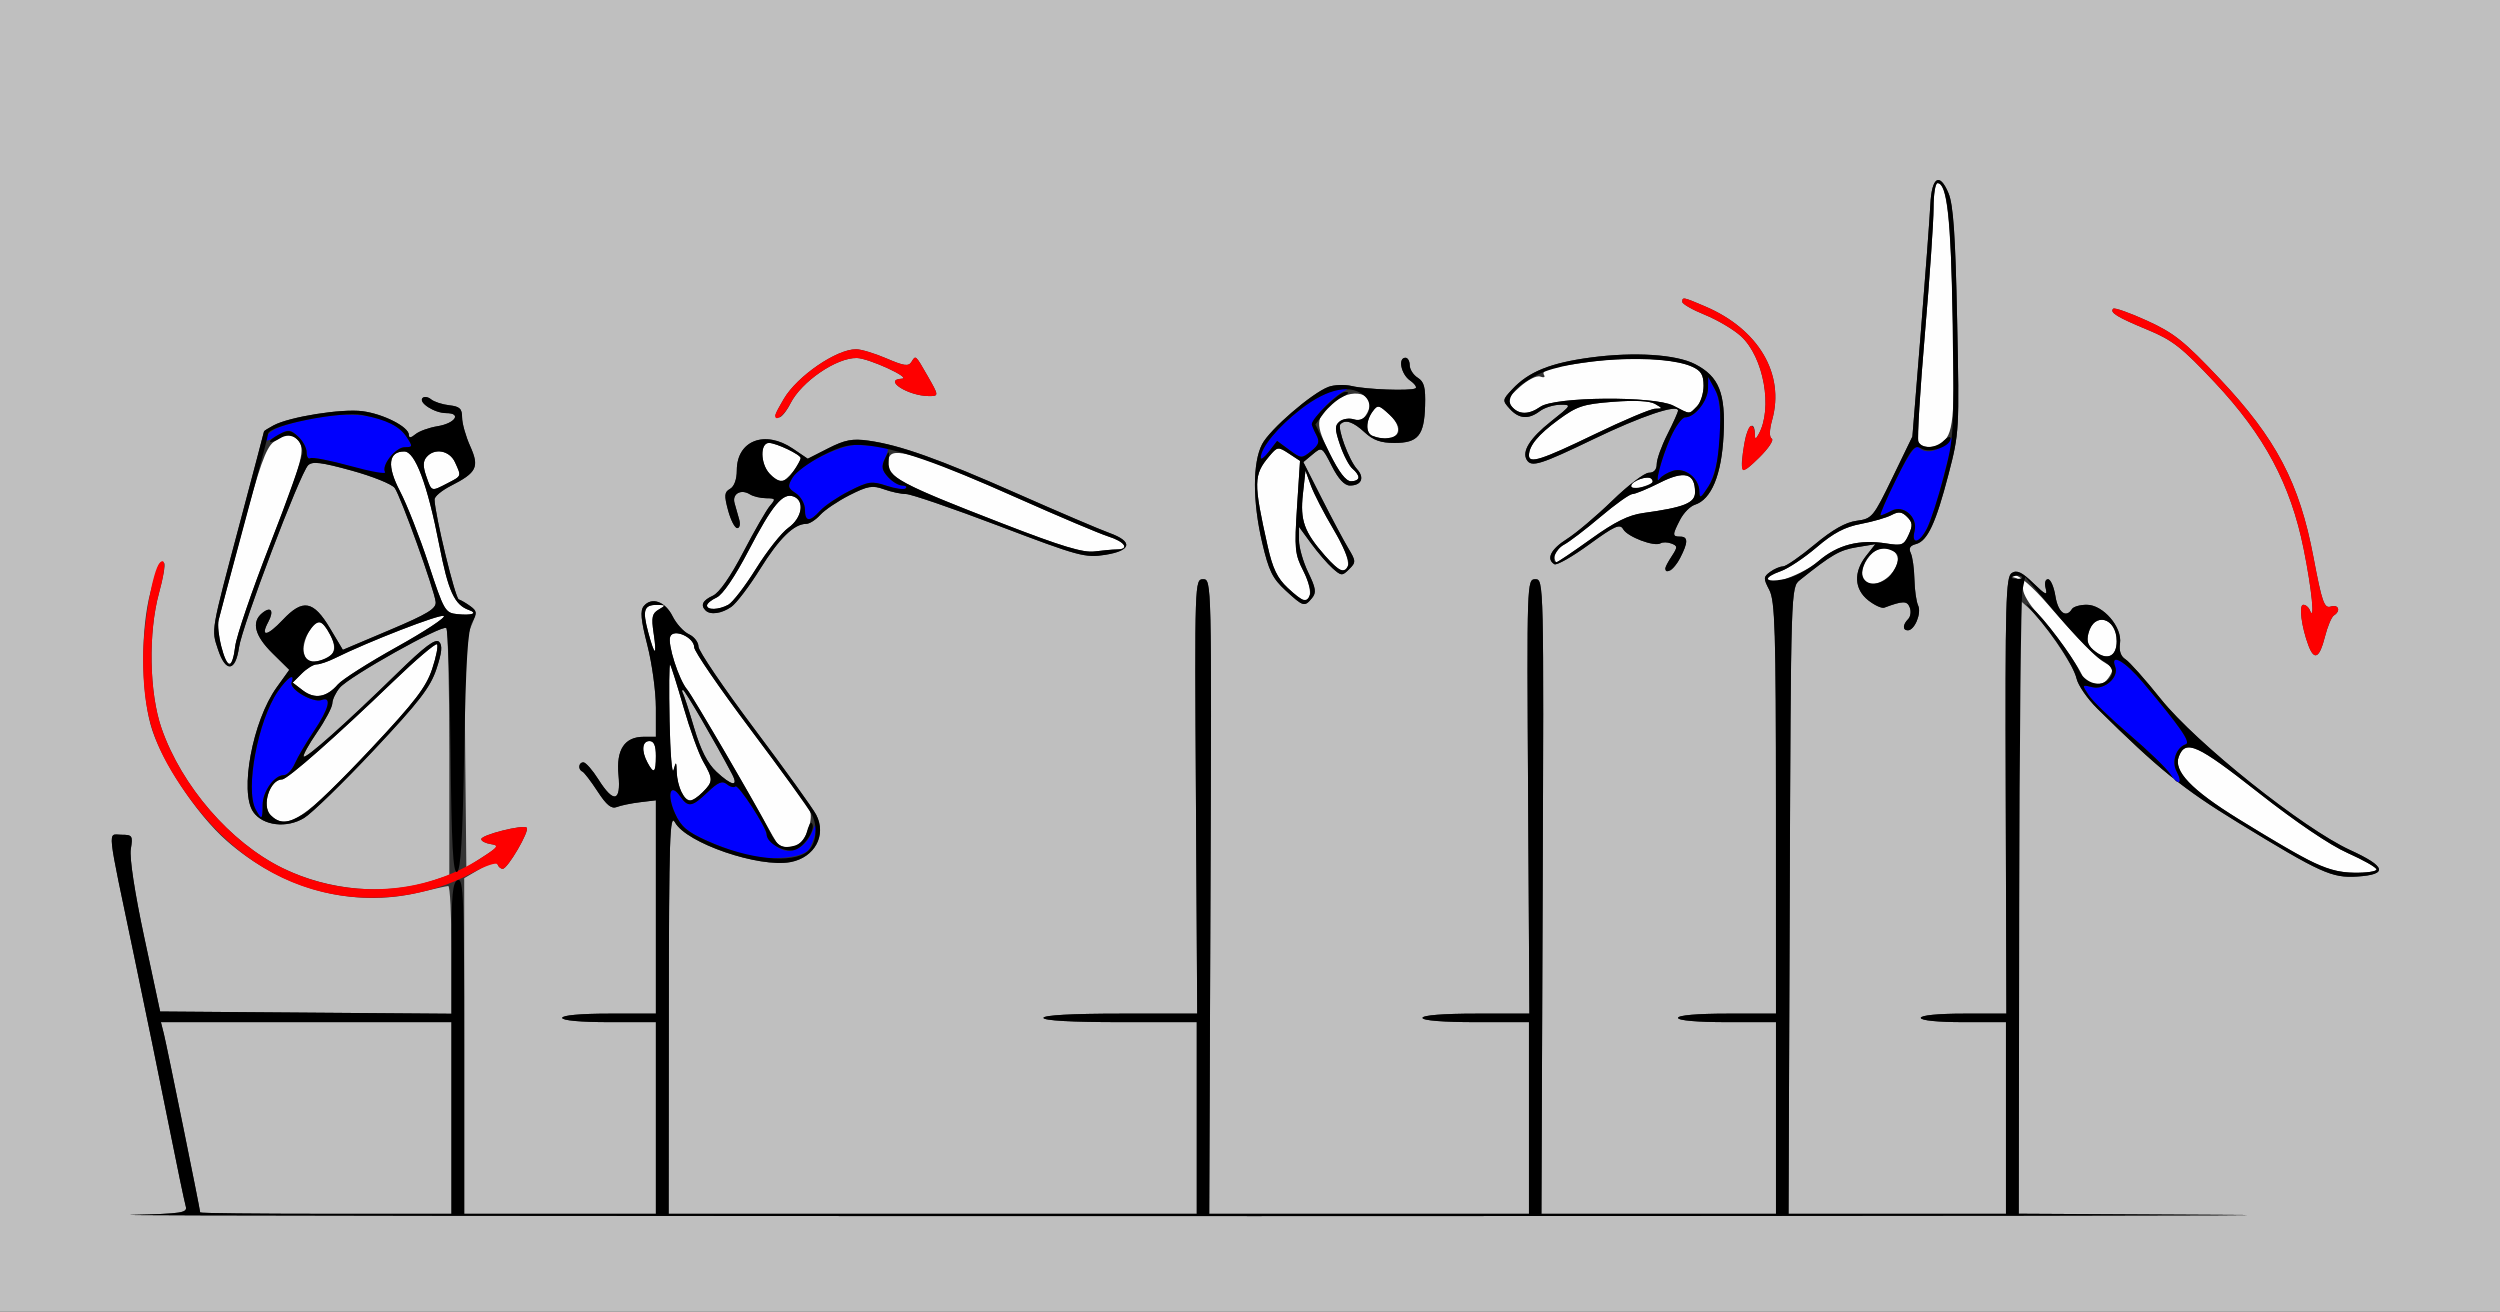 <?xml version="1.0" encoding="UTF-8" standalone="no"?>
<!-- Created with Inkscape (http://www.inkscape.org/) -->

<svg
   xmlns:dc="http://purl.org/dc/elements/1.1/"
   xmlns:cc="http://creativecommons.org/ns#"
   xmlns:rdf="http://www.w3.org/1999/02/22-rdf-syntax-ns#"
   xmlns:svg="http://www.w3.org/2000/svg"
   xmlns="http://www.w3.org/2000/svg"
   version="1.1"
   width="587"
   height="308"
   id="svg2">
  <rect width="100%" height="100%" fill="#333333" stroke="none"/>
  <defs
     id="defs6" />
  <g
     id="g2987">
    <path
       d="m 542,201.943 c -3.025,-1.59 -10.429,-5.94 -16.453,-9.667 -11.018,-6.816 -15.261,-11.253 -13.973,-14.61 1.585,-4.13 4.259,-2.924 18.672,8.415 8.836,6.952 16.818,12.355 21.003,14.215 3.712,1.651 6.75,3.385 6.75,3.853 0,0.468 -2.362,0.814 -5.25,0.768 -3.737,-0.059 -6.835,-0.916 -10.75,-2.974 z M 182.314,197.75 c -0.442,-0.688 -1.29,-2.15 -1.885,-3.25 -4.248,-7.86 -17.97,-31.297 -19.075,-32.583 -1.956,-2.274 -4.656,-10.688 -3.988,-12.429 0.773,-2.015 5.634,0.144 5.634,2.503 0,0.918 5.887,9.509 13.081,19.089 7.195,9.581 13.497,18.182 14.005,19.113 0.958,1.757 -0.594,6.622 -2.565,8.042 -1.593,1.147 -4.32,0.893 -5.206,-0.485 z M 63.537,191.395 C 61.348,189.205 63.36,183 66.259,183 c 1.237,0 12.839,-10.224 25.997,-22.909 5.368,-5.175 10.027,-9.141 10.354,-8.815 0.327,0.327 -0.186,2.942 -1.139,5.811 -1.411,4.248 -4.058,7.698 -14.252,18.576 -15.794,16.854 -19.859,19.554 -23.682,15.731 z m 96.498,-5.329 c -0.569,-1.064 -1.08,-3.201 -1.135,-4.75 -0.092,-2.594 -0.151,-2.635 -0.75,-0.523 -0.358,1.261 -0.778,-3.892 -0.934,-11.451 -0.156,-7.559 -0.1,-13.54 0.125,-13.292 0.225,0.248 1.637,4.726 3.138,9.951 1.501,5.225 3.582,10.988 4.625,12.807 2.372,4.137 2.364,4.725 -0.103,7.193 -2.505,2.505 -3.651,2.52 -4.965,0.066 z m -8,-7 C 150.549,176.29 150.76,174 152.5,174 c 1.048,0 1.5,1.056 1.5,3.5 0,3.97 -0.475,4.349 -1.965,1.566 z m -80.925,-16.956 -2.39,-1.829 2.14,-2.14 C 72.037,156.963 73.606,156 74.346,156 c 0.74,0 2.653,-0.649 4.25,-1.441 7.926,-3.934 24.753,-10.461 25.607,-9.933 0.534,0.33 -4.436,3.608 -11.043,7.285 -6.607,3.677 -12.834,7.637 -13.837,8.801 -2.623,3.042 -5.44,3.521 -8.214,1.398 z M 490.75,160.304 c -0.963,-0.248 -1.75,-0.818 -1.75,-1.266 0,-1.34 -7.001,-11.277 -10.625,-15.081 C 476.519,142.01 475,139.455 475,138.281 c 0,-1.192 -0.773,-2.336 -1.75,-2.592 -1.569,-0.41 -1.576,-0.469 -0.065,-0.573 0.927,-0.064 4.302,2.91 7.5,6.609 7.817,9.04 11.424,12.709 13.815,14.048 1.588,0.89 1.779,1.48 0.929,2.864 -1.213,1.974 -2.169,2.314 -4.679,1.667 z M 51.954,151.831 c -0.617,-2.293 -0.898,-5.106 -0.623,-6.25 0.275,-1.144 2.775,-10.619 5.557,-21.056 3.988,-14.965 5.538,-19.346 7.334,-20.728 2.703,-2.08 3.96,-2.215 5.577,-0.597 2.069,2.069 1.403,4.624 -6.44,24.723 -4.202,10.768 -7.86,21.49 -8.13,23.827 -0.622,5.388 -1.839,5.417 -3.276,0.081 z m 19.42,1.526 C 70.766,150.931 73.194,146 74.997,146 c 0.523,0 1.666,1.382 2.54,3.072 1.836,3.551 0.904,5.42 -3.083,6.182 -1.978,0.378 -2.606,-0.009 -3.08,-1.897 z m 420.715,-0.289 c -1.823,-1.375 -2.228,-2.379 -1.741,-4.319 1.309,-5.215 6.652,-3.753 6.652,1.821 0,3.495 -2.143,4.586 -4.911,2.499 z m -339.897,-4.638 c -1.393,-5.209 -0.986,-6.442 2.117,-6.399 2.044,0.028 2.067,0.103 0.343,1.104 -1.535,0.892 -1.736,1.818 -1.189,5.47 0.853,5.691 0.277,5.611 -1.271,-0.175 z m -44.741,-4.219 c -2.947,-0.297 -3.174,-0.689 -6.841,-11.83 -2.086,-6.338 -5.097,-14.003 -6.692,-17.035 C 90.801,109.418 91.166,106 94.919,106 c 2.557,0 5.447,7.716 8.21,21.925 2.128,10.945 3.568,14.096 6.996,15.313 2.163,0.768 0.675,1.309 -2.673,0.972 z M 166,142.161 c 0,-0.462 1.022,-1.305 2.27,-1.874 1.403,-0.639 4.256,-4.832 7.471,-10.979 5.654,-10.811 8.066,-13.703 10.615,-12.725 2.656,1.019 1.973,5.047 -1.246,7.339 -1.59,1.132 -4.998,5.439 -7.574,9.572 -2.576,4.133 -5.521,7.962 -6.544,8.51 -2.269,1.214 -4.992,1.3 -4.992,0.156 z m 136.337,-4.134 c -2.422,-2.27 -3.519,-4.553 -4.681,-9.745 -3.362,-15.014 -3.333,-16.775 0.354,-21.144 1.932,-2.289 2.077,-2.31 4.614,-0.647 l 2.62,1.717 -0.699,10.786 c -0.638,9.851 -0.513,11.151 1.448,14.994 1.996,3.912 2.124,7.021 0.289,7.01 -0.43,-0.003 -2.205,-1.339 -3.944,-2.969 z M 415,135.964 c 0,-0.422 1.412,-1.26 3.137,-1.862 1.726,-0.602 5.516,-3.126 8.423,-5.609 3.928,-3.356 6.596,-4.764 10.39,-5.483 2.807,-0.532 6.045,-1.471 7.194,-2.086 1.648,-0.882 2.42,-0.788 3.65,0.442 1.294,1.294 1.354,2.015 0.349,4.22 -1.101,2.417 -1.573,2.602 -5.177,2.025 -6.424,-1.027 -11.488,0.289 -16.012,4.161 C 423.177,135.004 415,137.872 415,135.964 z m 22.494,0.028 c -0.872,-1.411 0.235,-4.443 2.281,-6.248 2.6,-2.293 6.596,-0.538 5.693,2.501 -1.173,3.947 -6.348,6.379 -7.974,3.748 z M 311.122,130.487 C 306.215,124.898 305.238,122.177 305.92,116 l 0.607,-5.5 1.271,3.5 c 0.699,1.925 3.093,6.566 5.319,10.314 3.698,6.226 4.419,9.686 2.018,9.686 -0.51,0 -2.316,-1.581 -4.013,-3.514 z M 365,130.535 c 0,-0.806 1.012,-2.003 2.25,-2.661 1.238,-0.658 5.088,-3.599 8.557,-6.535 3.469,-2.937 6.837,-5.339 7.486,-5.339 0.648,0 3.534,-1.192 6.412,-2.648 5.812,-2.94 8.295,-2.272 8.295,2.232 0,2.523 -2.588,3.56 -12.169,4.874 -3.45,0.473 -6.653,2.064 -12.266,6.091 C 369.386,129.547 365.75,132 365.484,132 365.218,132 365,131.341 365,130.535 z m -129.5,-7.563 c -26.29,-10.178 -29.153,-11.894 -26.564,-15.925 1.323,-2.059 8.3,0.247 30.064,9.938 9.625,4.286 19.188,8.327 21.25,8.981 3.885,1.232 5.063,3.026 2,3.045 -0.963,0.006 -3.325,0.218 -5.25,0.47 -2.665,0.35 -7.792,-1.202 -21.5,-6.509 z M 100.098,111.852 c -0.803,-2.304 -0.797,-3.51 0.025,-4.5 1.869,-2.252 5.435,-1.618 6.717,1.195 1.529,3.357 1.595,3.177 -1.79,4.927 -3.832,1.982 -3.677,2.032 -4.951,-1.622 z M 383,114.135 c 0,-1.175 3.88,-2.588 4.742,-1.726 0.769,0.769 0.252,1.191 -2.492,2.034 -1.294,0.398 -2.25,0.267 -2.25,-0.308 z M 180.655,111.171 C 178.514,108.806 178.444,104 180.55,104 182.252,104 188,106.747 188,107.561 188,108.889 184.629,113 183.54,113 c -0.676,0 -1.975,-0.823 -2.885,-1.829 z m 131.548,-4.715 c -3.386,-6.866 -3.332,-8.226 0.455,-11.64 4.638,-4.181 10.881,-2.561 8.351,2.167 -0.801,1.497 -1.709,1.928 -3.117,1.481 -1.093,-0.347 -2.605,-0.118 -3.359,0.508 -1.16,0.963 -1.142,1.815 0.121,5.521 0.821,2.41 2.135,4.915 2.92,5.566 1.952,1.62 1.792,2.939 -0.358,2.939 -1.203,0 -2.838,-2.134 -5.012,-6.543 z M 359,106.934 c 0,-2.266 2.157,-4.879 6.901,-8.361 4.392,-3.224 5.808,-3.69 12.862,-4.234 5.074,-0.391 8.613,-0.213 9.832,0.495 1.844,1.07 1.845,1.107 0.031,1.136 C 387.596,95.986 381.166,98.7 374.338,102 361.933,107.996 359,108.939 359,106.934 z m 91.426,-3.266 c -0.281,-0.733 0.408,-12.054 1.531,-25.159 C 453.081,65.405 454,52.054 454,48.841 454,45.629 454.415,43 454.922,43 c 2.184,0 3.111,8.058 3.6,31.292 0.519,24.687 0.211,27.85 -2.922,29.942 -1.775,1.186 -4.621,0.874 -5.174,-0.567 z M 322.25,102.338 c -1.617,-0.652 -1.6,-3.477 0.034,-5.711 1.203,-1.645 1.455,-1.597 3.99,0.752 4.123,3.821 1.418,7.155 -4.024,4.959 z m 32.657,-6.95 c -1.157,-1.394 -0.889,-2.014 1.972,-4.571 1.847,-1.65 3.955,-2.711 4.768,-2.399 0.801,0.308 1.211,0.161 0.911,-0.325 -0.787,-1.273 1.292,-1.866 11.143,-3.177 9.432,-1.255 19.366,-0.755 23.636,1.191 2.093,0.954 2.663,1.913 2.663,4.481 0,1.797 -0.707,3.975 -1.571,4.839 -1.913,1.913 -1.426,1.929 -5.525,-0.179 -4.5,-2.313 -27.824,-2.119 -31.221,0.26 -2.759,1.932 -5.106,1.89 -6.776,-0.122 z"
       id="path2997"
       style="fill:#fefefe" />
    <path
       d="M 0,154 0,0 293.5,0 587,0 l 0,154 0,154 -293.5,0 L 0,308 0,154 z m 523.25,131.25 -49.25,-0.269 0,-72.146 0,-72.146 2.144,1.905 c 3.692,3.281 10.725,13.531 11.403,16.62 0.357,1.625 2.543,4.829 4.859,7.12 14.374,14.223 20.15,18.901 33.127,26.829 19.357,11.828 22.008,13.029 27.913,12.65 7.328,-0.47 6.845,-2.337 -1.606,-6.207 -11.067,-5.068 -36.179,-25.108 -44.511,-35.521 -3.62,-4.525 -7.339,-8.7 -8.264,-9.277 -1.103,-0.689 -1.546,-1.979 -1.286,-3.749 C 498.336,147.258 493.804,142 489.97,142 c -1.569,0 -3.13,0.45 -3.47,1 -1.395,2.258 -3.275,0.806 -3.884,-3 -0.352,-2.2 -1.137,-4 -1.744,-4 -0.637,0 -0.868,0.907 -0.545,2.141 0.468,1.791 -0.009,1.59 -2.914,-1.226 -2.666,-2.584 -3.839,-3.136 -5.047,-2.374 -1.401,0.884 -1.557,6.601 -1.421,52.226 L 471.098,238 461.049,238 C 455.016,238 451,238.4 451,239 c 0,0.6 4,1 10,1 l 10,0 0,22.5 0,22.5 -25.525,0 -25.525,0 0.275,-73.557 c 0.275,-73.539 0.276,-73.558 2.391,-75.25 7.448,-5.958 9.337,-7.052 13.298,-7.701 l 4.413,-0.723 -2.163,2.75 c -3.003,3.817 -2.803,7.832 0.519,10.445 1.475,1.16 3.163,1.93 3.75,1.71 4.386,-1.642 5.364,-1.648 5.982,-0.037 0.358,0.933 0.186,2.162 -0.382,2.73 -1.299,1.299 -1.333,2.633 -0.068,2.633 1.584,0 3.249,-4.028 2.409,-5.828 -0.429,-0.92 -0.821,-3.697 -0.872,-6.172 -0.051,-2.475 -0.435,-5.228 -0.854,-6.119 -0.542,-1.151 -0.193,-1.767 1.209,-2.134 2.715,-0.71 4.665,-4.887 7.66,-16.41 2.513,-9.667 2.548,-10.292 2.018,-36.123 -0.41,-19.998 -0.894,-27.136 -2.023,-29.838 -2.099,-5.023 -3.959,-3.847 -4.272,2.702 C 453.099,51.06 452.092,64.525 451.005,78 l -1.977,24.5 -4.669,9.639 c -4.52,9.331 -4.79,9.655 -8.43,10.144 -2.6,0.349 -5.653,2.08 -9.896,5.611 -3.375,2.809 -6.702,5.106 -7.393,5.106 -0.691,0 -2.043,0.575 -3.004,1.278 -1.607,1.175 -1.623,1.515 -0.197,4.25 1.337,2.564 1.551,9.596 1.556,51.222 L 417,238 l -11.5,0 c -7,0 -11.5,0.391 -11.5,1 0,0.609 4.5,1 11.5,1 l 11.5,0 0,22.5 0,22.5 -27.536,0 -27.536,0 0.286,-74.5 c 0.284,-73.929 0.271,-74.5 -1.714,-74.5 -1.978,-1.8e-4 -1.997,0.566 -1.699,51 L 359.102,238 346.551,238 C 338.85,238 334,238.386 334,239 c 0,0.613 4.833,1 12.5,1 l 12.5,0 0,22.5 0,22.5 -37.536,0 -37.536,0 0.286,-74.5 c 0.284,-73.929 0.271,-74.5 -1.714,-74.5 -1.978,-1.8e-4 -1.997,0.566 -1.699,51 L 281.102,238 263.051,238 C 251.684,238 245,238.37 245,239 c 0,0.63 6.667,1 18,1 l 18,0 0,22.5 0,22.5 -62,0 -62,0 0.04,-47.25 c 0.035,-41.205 0.22,-46.919 1.448,-44.66 2.638,4.853 19.704,10.715 27.135,9.321 5.667,-1.063 8.517,-6.331 6.012,-11.111 -0.807,-1.54 -7.355,-10.639 -14.552,-20.22 C 169.888,161.499 164,152.827 164,151.809 c 0,-1.018 -1.012,-2.321 -2.25,-2.894 -1.238,-0.573 -2.963,-2.476 -3.835,-4.229 -1.727,-3.471 -4.914,-4.597 -6.75,-2.385 -0.891,1.074 -0.697,3.207 0.838,9.208 1.099,4.296 1.998,10.888 1.998,14.65 l 0,6.84 -2.845,0 c -4.508,0 -6.504,3.019 -5.932,8.972 0.608,6.33 -1.136,6.71 -4.723,1.028 -1.389,-2.2 -2.969,-4 -3.513,-4 -1.153,0 -1.337,1.678 -0.237,2.167 0.412,0.183 2.018,2.282 3.568,4.664 2.087,3.208 3.254,4.157 4.5,3.659 0.925,-0.37 3.37,-0.877 5.432,-1.126 l 3.75,-0.454 0,25.045 0,25.045 -11,0 c -6.667,0 -11,0.394 -11,1 0,0.606 4.333,1 11,1 l 11,0 0,22.5 0,22.5 -22.5,0 -22.5,0 0,-39.401 0,-39.401 3.718,-2.194 c 2.321,-1.37 3.855,-1.782 4.083,-1.099 0.201,0.602 0.759,1.095 1.24,1.095 1.157,0 6.365,-8.927 5.634,-9.658 C 122.872,193.539 113,196.025 113,197.03 c 0,0.457 1.012,0.983 2.25,1.168 2.023,0.304 1.846,0.6 -1.75,2.929 l -4,2.591 -0.266,-26.352 c -0.223,-22.054 -0.012,-26.962 1.295,-30.09 1.438,-3.44 1.428,-3.835 -0.125,-4.971 -0.928,-0.678 -2.134,-1.383 -2.681,-1.565 -0.85,-0.283 -5.611,-19.909 -5.694,-23.471 -0.016,-0.676 1.689,-2.106 3.788,-3.177 6.165,-3.145 6.789,-4.42 4.575,-9.347 -1.04,-2.314 -1.892,-5.341 -1.892,-6.727 0,-2.057 -0.55,-2.581 -3,-2.858 -1.65,-0.186 -3.573,-0.813 -4.274,-1.393 C 100.525,93.189 99.626,93.041 99.227,93.439 98.151,94.515 102.022,97 104.774,97 c 3.701,0 2.097,2.406 -2.054,3.08 -1.989,0.323 -4.314,1.167 -5.168,1.876 C 96.481,102.845 96,102.892 96,102.108 c 0,-1.871 -5.966,-4.917 -10.892,-5.562 -4.87,-0.637 -17.108,1.314 -20.873,3.329 -1.229,0.658 -2.239,1.293 -2.243,1.411 -0.004,0.118 -2.521,9.665 -5.593,21.215 -6.969,26.205 -6.795,25.203 -5.211,30 1.813,5.487 4.108,5.255 4.932,-0.5 0.718,-5.013 14.289,-40.792 16.213,-42.744 0.977,-0.991 3.05,-0.742 10.19,1.222 4.93,1.356 9.498,3.196 10.15,4.089 1.405,1.921 9.33,23.961 9.624,26.765 0.166,1.579 -1.849,2.809 -10.795,6.594 l -10.998,4.653 -3.007,-5.04 c -3.906,-6.546 -6.39,-6.992 -11.101,-1.997 C 62.723,149.436 61.04,149.663 63,146 c 1.414,-2.642 0.606,-3.748 -1.476,-2.02 -2.538,2.106 -1.701,5.313 2.455,9.409 l 3.946,3.889 -2.968,4.132 c -5.636,7.847 -8.768,24.561 -5.482,29.252 2.265,3.234 7.902,3.886 11.953,1.382 1.836,-1.135 9.18,-8.285 16.32,-15.889 10.671,-11.365 13.292,-14.761 14.726,-19.08 1.293,-3.892 1.454,-5.546 0.62,-6.379 -0.833,-0.833 -3.39,1.087 -9.86,7.405 -12.172,11.886 -21.378,20.09 -21.927,19.541 -0.255,-0.255 1.146,-2.804 3.114,-5.665 1.968,-2.861 3.593,-5.938 3.611,-6.839 0.018,-0.901 0.806,-2.551 1.75,-3.668 2.263,-2.676 24.111,-14.909 25.015,-14.006 0.386,0.385 0.702,13.599 0.702,29.363 l 0,28.662 -4,1.314 C 90.773,210.327 77.311,209.188 66.352,203.831 54.135,197.859 42.649,184.593 37.927,171 c -2.892,-8.324 -3.144,-22.5 -0.566,-31.861 0.963,-3.498 1.501,-6.611 1.195,-6.917 -0.93,-0.93 -1.426,0.12 -3.226,6.831 -2.256,8.408 -2.26,22.442 -0.009,30.946 2.114,7.989 10.697,21.111 17.968,27.471 C 66.322,208.872 82.893,213.289 98.5,209.52 c 3.3,-0.797 6.338,-1.465 6.75,-1.484 0.412,-0.02 0.75,6.72 0.75,14.978 l 0,15.013 L 71.8,237.763 37.601,237.5 33.884,220.12 c -2.265,-10.593 -3.503,-18.696 -3.169,-20.75 C 31.225,196.225 31.077,196 28.5,196 c -3.269,0 -3.567,-2.83 2.996,28.5 2.535,12.1 6.182,29.875 8.106,39.5 1.923,9.625 3.726,18.274 4.006,19.221 0.46,1.556 -0.763,1.75 -12.8,2.032 -7.319,0.171 111.567,0.301 264.192,0.289 152.625,-0.012 255.338,-0.143 228.25,-0.291 z M 47,284.679 C 47,284.04 39.15,245.427 38.476,242.75 L 37.783,240 71.892,240 106,240 l 0,22.5 0,22.5 -29.5,0 C 60.275,285 47,284.856 47,284.679 z M 168.205,181.192 c -2.092,-1.955 -3.677,-5.071 -5.213,-10.25 -1.214,-4.093 -2.41,-7.779 -2.658,-8.192 -0.248,-0.412 -0.229,-0.75 0.044,-0.75 0.419,0 7.55,12.239 11.508,19.75 1.623,3.08 -0.058,2.825 -3.68,-0.558 z m 377.676,-31.632 c 0.615,-2.442 1.568,-4.719 2.119,-5.059 1.691,-1.045 1.107,-2.669 -0.749,-2.081 -1.524,0.482 -2.048,-1.021 -4.05,-11.616 -3.289,-17.403 -8.771,-27.84 -21.967,-41.829 -8.373,-8.876 -10.76,-10.784 -17.113,-13.679 -4.061,-1.85 -7.631,-3.116 -7.934,-2.813 -0.89,0.89 0.896,1.985 8.098,4.965 5.838,2.415 8.033,4.138 15.75,12.36 11.677,12.442 17.787,23.887 20.863,39.082 1.902,9.394 2.718,17.525 1.441,14.361 -0.277,-0.688 -0.967,-1.25 -1.532,-1.25 -1.086,0 -0.406,5.291 1.235,9.607 1.358,3.571 2.591,2.914 3.84,-2.047 z m -374.167,-7.072 c 1.188,-0.832 4.237,-4.846 6.776,-8.92 C 182.956,126.402 186.44,123 189.31,123 c 0.759,0 2.237,-0.949 3.285,-2.108 1.048,-1.159 4.138,-3.24 6.867,-4.624 4.28,-2.17 5.389,-2.362 8.071,-1.392 1.71,0.618 4.054,1.124 5.209,1.124 1.155,0 11.023,3.389 21.929,7.532 18.617,7.072 20.135,7.484 24.829,6.741 6.192,-0.98 6.607,-3.111 1,-5.128 -2.2,-0.791 -11.875,-4.921 -21.5,-9.178 -18.656,-8.25 -27.695,-11.47 -35.107,-12.507 -3.744,-0.524 -5.508,-0.186 -9.42,1.802 l -4.814,2.446 -3.469,-2.354 C 179.602,100.883 173,103.434 173,110.45 c 0,2.107 -0.616,3.795 -1.583,4.336 -1.343,0.752 -1.413,1.515 -0.461,5.05 0.617,2.29 1.584,4.164 2.15,4.164 0.566,0 0.774,-0.9 0.461,-2 -0.312,-1.1 -0.806,-2.847 -1.097,-3.882 -0.612,-2.172 1.518,-3.372 3.62,-2.041 0.775,0.491 2.492,0.899 3.814,0.907 2.198,0.014 2.275,0.166 0.897,1.765 -0.829,0.963 -3.654,5.865 -6.277,10.895 -3.027,5.805 -5.637,9.541 -7.147,10.229 -2.389,1.089 -2.95,2.222 -1.711,3.46 1.119,1.119 3.773,0.748 6.047,-0.846 z m 136.334,-2.046 c 1.075,-1.295 0.926,-2.314 -0.878,-6.027 C 305.977,131.957 305,128.541 305,126.823 l 0,-3.123 2.854,3.9 c 1.569,2.145 3.833,4.77 5.031,5.833 2.058,1.827 2.272,1.839 3.895,0.216 1.623,-1.623 1.612,-1.894 -0.213,-4.933 -1.062,-1.769 -3.868,-7.041 -6.237,-11.716 l -4.306,-8.5 2.185,-1.82 c 2.169,-1.807 2.201,-1.787 4.507,2.75 1.543,3.035 2.968,4.57 4.244,4.57 2.723,0 3.509,-1.824 1.664,-3.863 -1.901,-2.101 -4.706,-9.722 -3.881,-10.547 1.168,-1.168 3.012,-0.547 5.663,1.91 2.013,1.866 3.795,2.5 7.024,2.5 5.536,0 6.972,-1.736 7.181,-8.683 0.131,-4.361 -0.21,-5.674 -1.723,-6.619 C 331.849,88.049 331,86.727 331,85.759 331,84.792 330.55,84 330,84 c -1.815,0 -1.04,3.859 1.073,5.339 1.14,0.799 1.703,1.635 1.25,1.858 -1.288,0.635 -11.488,0.258 -14.9,-0.551 -1.692,-0.401 -4.176,-0.311 -5.521,0.201 -3.943,1.499 -13.77,9.997 -15.567,13.462 -2.242,4.322 -2.235,13.451 0.018,23.084 1.551,6.629 2.431,8.429 5.496,11.245 4.181,3.84 4.445,3.917 6.199,1.804 z m 86.426,-9.392 C 396.396,127.333 396.403,126 394.5,126 c -1.865,0 -1.866,-0.391 -0.011,-3.979 0.819,-1.584 2.372,-3.16 3.45,-3.502 3.898,-1.237 6.287,-7.017 6.759,-16.348 0.499,-9.871 -1.059,-13.756 -6.682,-16.663 -4.446,-2.299 -14.252,-2.931 -24.445,-1.574 -9.515,1.266 -14.634,3.331 -18.486,7.458 -2.345,2.513 -2.362,2.645 -0.595,4.597 2.156,2.383 4.407,2.555 7.068,0.542 1.068,-0.808 3.219,-1.483 4.781,-1.5 2.745,-0.031 2.673,0.1 -2.17,3.928 -4.927,3.894 -6.905,7.042 -5.675,9.031 1.099,1.779 3.185,1.127 15.718,-4.913 C 385.426,97.674 394,94.79 394,96.422 c 0,0.354 -1.125,2.865 -2.5,5.578 -1.375,2.713 -2.5,5.848 -2.5,6.967 0,1.31 -0.657,2.033 -1.846,2.033 -1.015,0 -4.877,2.942 -8.58,6.538 -3.704,3.596 -8.498,7.652 -10.654,9.013 -3.795,2.396 -4.943,4.699 -2.955,5.927 0.53,0.328 4.183,-1.745 8.118,-4.607 6.066,-4.412 7.288,-4.961 8.043,-3.612 1.004,1.795 7.343,4.187 8.765,3.309 0.511,-0.316 1.661,-0.294 2.555,0.05 1.473,0.565 1.482,0.845 0.09,2.968 -1.789,2.73 -1.901,3.414 -0.562,3.414 0.536,0 1.661,-1.328 2.5,-2.95 z m 21.542,-28.04 c -0.619,-0.383 -0.581,-2.003 0.106,-4.49 2.962,-10.727 -3.221,-21.205 -15.659,-26.536 C 395.179,69.719 395,69.683 395,70.884 c 0,0.486 2.397,1.857 5.328,3.046 2.93,1.189 6.728,3.441 8.44,5.005 5.366,4.901 7.536,17.002 4.135,23.065 -0.707,1.261 -0.846,1.221 -0.872,-0.25 -0.056,-3.222 -1.761,-1.794 -2.389,2 -1.27,7.685 -0.991,7.997 3.351,3.757 2.196,-2.144 3.557,-4.168 3.024,-4.497 z M 185.582,94.75 c 2.594,-5.161 10.863,-10.816 15.628,-10.689 2.835,0.076 12.96,4.74 10.54,4.855 C 207.195,89.133 213.254,93 218.149,93 c 2.319,0 2.313,-0.078 -0.33,-4.693 -2.88,-5.028 -2.8,-4.957 -3.783,-3.366 -0.709,1.146 -1.715,1.013 -5.881,-0.779 C 205.391,82.973 202.178,82 201.015,82 196.391,82 187.197,88.307 184.052,93.636 181.72,97.589 181.619,98 182.974,98 c 0.536,0 1.709,-1.462 2.608,-3.25 z"
       id="path2995"
       style="fill:#bfbfbf" />
    <path
       d="M 75.634,209.414 C 62.682,206.278 51.533,197.953 42.621,184.76 35.831,174.708 33.601,167.226 33.601,154.5 c 0,-7.77 2.273,-20.707 3.929,-22.363 1.442,-1.442 1.373,1.402 -0.169,7.002 -2.578,9.36 -2.326,23.536 0.566,31.861 4.722,13.593 16.208,26.859 28.425,32.831 15.099,7.381 32.917,6.462 46.672,-2.407 3.937,-2.539 4.205,-2.927 2.226,-3.225 -1.238,-0.186 -2.25,-0.713 -2.25,-1.169 0,-1.006 9.872,-3.491 10.675,-2.688 0.731,0.731 -4.477,9.658 -5.634,9.658 -0.481,0 -1.03,-0.465 -1.219,-1.033 -0.192,-0.577 -2.786,0.289 -5.877,1.964 -10.517,5.696 -23.493,7.344 -35.311,4.483 z M 542.041,151.607 C 540.4,147.291 539.719,142 540.805,142 c 0.565,0 1.255,0.562 1.532,1.25 1.277,3.164 0.461,-4.967 -1.441,-14.361 -3.076,-15.195 -9.186,-26.64 -20.863,-39.082 -7.717,-8.222 -9.912,-9.945 -15.75,-12.36 -7.202,-2.98 -8.989,-4.075 -8.098,-4.965 0.303,-0.303 3.874,0.963 7.934,2.813 6.353,2.895 8.74,4.803 17.113,13.679 13.197,13.989 18.678,24.427 21.967,41.829 2.003,10.595 2.527,12.098 4.05,11.616 1.856,-0.587 2.441,1.036 0.749,2.081 -0.55,0.34 -1.504,2.617 -2.119,5.059 -1.249,4.961 -2.482,5.618 -3.84,2.047 z M 409.011,109.453 c 0.022,-3.886 1.27,-9.453 2.12,-9.453 0.478,0 0.883,0.787 0.9,1.75 0.026,1.471 0.164,1.511 0.872,0.25 3.401,-6.063 1.232,-18.164 -4.135,-23.065 -1.712,-1.563 -5.509,-3.815 -8.44,-5.005 C 397.397,72.741 395,71.37 395,70.884 c 0,-1.201 0.179,-1.165 5.463,1.1 12.437,5.331 18.621,15.81 15.659,26.536 -0.687,2.486 -0.725,4.107 -0.106,4.49 0.533,0.329 -0.828,2.353 -3.024,4.497 -3.289,3.211 -3.991,3.554 -3.981,1.946 z M 182,97.557 c 0,-0.244 0.924,-2.008 2.052,-3.921 C 187.197,88.307 196.391,82 201.015,82 c 1.163,0 4.376,0.973 7.14,2.162 4.166,1.792 5.172,1.925 5.881,0.779 0.983,-1.591 0.903,-1.662 3.783,3.366 C 220.462,92.922 220.468,93 218.149,93 213.254,93 207.195,89.133 211.75,88.917 214.17,88.802 204.045,84.137 201.21,84.061 196.445,83.934 188.176,89.589 185.582,94.75 184.225,97.451 182,99.194 182,97.557 z"
       id="path2993"
       style="fill:#fe0000" />
    <path
       d="m 176.236,200.983 c -2.345,-0.486 -6.907,-2.069 -10.137,-3.519 -4.76,-2.136 -6.2,-3.361 -7.599,-6.463 -1.986,-4.405 -1.144,-7.364 1.161,-4.075 1.925,2.748 2.778,2.627 6.496,-0.926 2.456,-2.347 3.438,-2.751 4.515,-1.857 0.757,0.628 1.663,0.856 2.012,0.506 0.621,-0.621 7.315,9.67 7.315,11.246 0,0.437 0.882,1.593 1.96,2.568 2.804,2.538 6.678,1.299 8.551,-2.734 l 1.5,-3.23 -0.571,3 c -0.314,1.65 -1.104,3.542 -1.755,4.204 -1.66,1.687 -8.389,2.327 -13.448,1.279 z M 60.035,190.066 c -2.517,-4.704 0.5,-20.822 5.186,-27.705 2.247,-3.301 4.162,-4.546 3.246,-2.111 -0.593,1.577 5.059,4.869 7.049,4.106 2.463,-0.945 1.72,2.071 -1.795,7.282 -1.804,2.674 -3.819,6.1 -4.479,7.612 -0.66,1.512 -1.814,2.75 -2.566,2.75 -2.27,0 -5.01,3.836 -5.01,7.013 0,3.504 -0.238,3.657 -1.631,1.053 z M 509.565,181.739 C 508.687,180.4 504.383,176.242 500,172.5 c -4.383,-3.742 -8.702,-7.922 -9.597,-9.289 -1.598,-2.439 -1.582,-2.473 0.844,-1.864 2.898,0.727 6.351,-2.345 5.406,-4.81 -1.282,-3.34 2.309,-1.293 6.514,3.713 8.845,10.529 11.31,14.091 10.045,14.513 -2.245,0.748 -3.378,4.057 -2.166,6.323 1.61,3.008 0.409,3.538 -1.481,0.653 z m -60.027,-57.033 c 0.817,-3.257 -2.59,-6.284 -5.389,-4.786 -1.11,0.594 -2.269,1.08 -2.576,1.08 -0.307,0 1.335,-3.818 3.65,-8.485 2.762,-5.569 4.546,-8.146 5.193,-7.5 1.62,1.62 4.447,1.123 6.758,-1.189 1.659,-1.659 2.017,-1.767 1.514,-0.455 -0.363,0.945 -1.547,5.284 -2.632,9.642 -2.121,8.521 -4.505,13.986 -6.101,13.986 -0.546,0 -0.734,-1.032 -0.418,-2.294 z M 189,119.622 c 0,-1.319 -0.951,-3.01 -2.136,-3.796 -1.922,-1.276 -1.997,-1.647 -0.75,-3.709 1.85,-3.058 11.618,-7.91 15.386,-7.643 1.65,0.117 4.003,0.283 5.229,0.369 2.002,0.141 2.113,0.41 1.091,2.652 -0.94,2.062 -0.822,2.844 0.676,4.5 0.998,1.102 2.494,2.004 3.325,2.004 0.831,0 1.214,0.298 0.85,0.662 -0.364,0.364 -2.387,0.092 -4.496,-0.604 -3.496,-1.154 -4.268,-1.045 -8.755,1.23 -2.707,1.373 -5.778,3.444 -6.826,4.604 C 190.11,122.642 189,122.558 189,119.622 z m 210.017,-4.217 c -0.025,-3.111 -3.376,-5.741 -6.195,-4.86 -1.277,0.399 -2.673,1.227 -3.102,1.84 -1.408,2.012 0.367,-4.78 2.518,-9.635 1.158,-2.612 2.703,-4.75 3.434,-4.75 2.258,0 5.327,-3.858 5.369,-6.75 l 0.04,-2.75 1.589,2.936 c 2.301,4.251 1.354,18.273 -1.541,22.792 -1.76,2.748 -2.098,2.937 -2.112,1.177 z M 82.099,109.447 c -4.62,-1.308 -8.783,-2.143 -9.25,-1.854 C 72.382,107.882 72,107.261 72,106.214 c 0,-1.047 -0.918,-2.735 -2.041,-3.751 -1.95,-1.765 -2.171,-1.77 -4.987,-0.106 -2.35,1.388 -2.834,1.445 -2.388,0.283 0.721,-1.879 4.288,-3.2 12.583,-4.662 9.42,-1.659 17.378,0.152 20.307,4.622 1.478,2.256 1.453,2.399 -0.428,2.399 -2.239,0 -5.572,4.34 -4.573,5.956 0.355,0.574 0.506,1.005 0.336,0.957 -0.17,-0.048 -4.089,-1.158 -8.71,-2.466 z M 296.026,107.5 c -0.078,-4.225 12.209,-15.114 18.055,-16.001 1.88,-0.285 2.744,-0.232 1.919,0.118 -2.075,0.881 -5.991,4.526 -7.127,6.633 -0.612,1.136 -0.56,2.467 0.15,3.793 0.903,1.687 0.699,2.362 -1.172,3.877 -2.207,1.787 -2.339,1.78 -5.125,-0.28 l -2.86,-2.114 -1.911,2.487 c -1.051,1.368 -1.919,2.037 -1.93,1.487 z"
       id="path2991"
       style="fill:#0000fe" />
    <path
       d="M 30.808,285.252 C 42.845,284.971 44.068,284.777 43.608,283.221 43.328,282.274 41.525,273.625 39.602,264 37.678,254.375 34.031,236.6 31.496,224.5 24.933,193.17 25.231,196 28.5,196 c 2.577,0 2.725,0.225 2.215,3.37 -0.333,2.054 0.904,10.157 3.169,20.75 L 37.601,237.5 71.8,237.763 106,238.026 l 0,-15.406 c 0,-12.772 0.256,-15.505 1.5,-15.982 1.318,-0.506 1.5,4.221 1.5,38.893 L 109,285 l 22.5,0 22.5,0 0,-22.5 0,-22.5 -11,0 c -6.667,0 -11,-0.394 -11,-1 0,-0.606 4.333,-1 11,-1 l 11,0 0,-25.045 0,-25.045 -3.75,0.454 c -2.062,0.25 -4.507,0.757 -5.432,1.126 -1.246,0.498 -2.413,-0.451 -4.5,-3.659 C 138.768,183.449 137.162,181.35 136.75,181.167 135.651,180.678 135.835,179 136.987,179 c 0.543,0 2.124,1.8 3.513,4 3.587,5.682 5.332,5.302 4.723,-1.028 C 144.651,176.019 146.647,173 151.155,173 l 2.845,0 0,-6.84 c 0,-3.762 -0.899,-10.355 -1.998,-14.65 -1.535,-6.001 -1.729,-8.134 -0.838,-9.208 1.836,-2.212 5.023,-1.086 6.75,2.385 0.872,1.752 2.598,3.655 3.835,4.229 1.238,0.573 2.25,1.876 2.25,2.894 0,1.018 5.888,9.691 13.084,19.271 7.196,9.581 13.744,18.68 14.552,20.22 2.505,4.78 -0.345,10.048 -6.012,11.111 -7.431,1.394 -24.497,-4.468 -27.135,-9.321 -1.228,-2.259 -1.413,3.455 -1.448,44.66 L 157,285 l 62,0 62,0 0,-22.5 0,-22.5 -18,0 c -11.333,0 -18,-0.37 -18,-1 0,-0.63 6.684,-1 18.051,-1 l 18.051,0 -0.301,-51 c -0.297,-50.434 -0.279,-51 1.699,-51 1.985,1.7e-4 1.998,0.571 1.714,74.5 L 283.927,285 l 37.536,0 37.536,0 0,-22.5 0,-22.5 -12.5,0 c -7.667,0 -12.5,-0.387 -12.5,-1 0,-0.614 4.85,-1 12.551,-1 l 12.551,0 -0.301,-51 c -0.297,-50.434 -0.279,-51 1.699,-51 1.985,1.7e-4 1.998,0.571 1.714,74.5 L 361.927,285 l 27.536,0 27.536,0 0,-22.5 0,-22.5 -11.5,0 c -7,0 -11.5,-0.391 -11.5,-1 0,-0.609 4.5,-1 11.5,-1 l 11.5,0 -0.006,-48.25 c -0.005,-41.626 -0.219,-48.658 -1.556,-51.222 -1.426,-2.735 -1.41,-3.075 0.197,-4.25 0.961,-0.703 2.313,-1.278 3.004,-1.278 0.691,0 4.018,-2.298 7.393,-5.106 4.243,-3.531 7.296,-5.262 9.896,-5.611 3.64,-0.488 3.91,-0.813 8.43,-10.144 L 449.027,102.5 451.005,78 c 1.088,-13.475 2.094,-26.94 2.236,-29.921 0.313,-6.549 2.173,-7.726 4.272,-2.702 1.129,2.703 1.613,9.84 2.023,29.838 0.53,25.831 0.495,26.456 -2.018,36.123 -2.995,11.524 -4.945,15.7 -7.66,16.41 -1.402,0.367 -1.751,0.983 -1.209,2.134 0.419,0.89 0.803,3.644 0.854,6.119 0.051,2.475 0.443,5.252 0.872,6.172 0.84,1.801 -0.825,5.828 -2.409,5.828 -1.265,0 -1.231,-1.334 0.068,-2.633 0.568,-0.568 0.74,-1.796 0.382,-2.73 -0.618,-1.612 -1.596,-1.605 -5.982,0.037 -0.587,0.22 -2.275,-0.549 -3.75,-1.71 -3.322,-2.613 -3.521,-6.628 -0.519,-10.445 l 2.163,-2.75 -4.413,0.723 c -3.961,0.649 -5.85,1.743 -13.298,7.701 -2.115,1.692 -2.116,1.711 -2.391,75.25 L 419.95,285 l 25.525,0 25.525,0 0,-22.5 0,-22.5 -10,0 c -6,0 -10,-0.4 -10,-1 0,-0.6 4.016,-1 10.049,-1 l 10.049,0 -0.153,-51.233 c -0.136,-45.625 0.019,-51.342 1.421,-52.226 1.208,-0.762 2.381,-0.21 5.047,2.374 2.905,2.816 3.382,3.016 2.914,1.226 C 480.004,136.907 480.235,136 480.872,136 c 0.608,0 1.393,1.8 1.744,4 0.609,3.806 2.489,5.258 3.884,3 0.34,-0.55 1.901,-1 3.47,-1 3.834,0 8.366,5.258 7.808,9.059 -0.26,1.77 0.183,3.06 1.286,3.749 0.925,0.578 4.644,4.752 8.264,9.277 8.332,10.413 33.443,30.453 44.511,35.521 8.451,3.87 8.935,5.738 1.606,6.207 -5.905,0.379 -8.556,-0.823 -27.913,-12.65 -12.965,-7.922 -18.724,-12.584 -33.084,-26.784 -2.292,-2.266 -4.479,-5.416 -4.86,-7 -0.76,-3.159 -5.168,-9.932 -9.995,-15.358 -2.023,-2.274 -2.269,-2.794 -0.711,-1.5 2.821,2.342 9.657,11.375 11.244,14.858 1.274,2.795 4.644,4.055 6.571,2.456 1.992,-1.653 1.562,-3.358 -1.22,-4.848 -1.387,-0.742 -5.994,-5.431 -10.238,-10.419 l -7.716,-9.069 -0.643,3 c -0.354,1.65 -0.697,35.283 -0.762,74.741 L 474,284.981 l 49.25,0.269 c 27.087,0.148 -75.625,0.279 -228.25,0.291 -152.625,0.012 -271.511,-0.118 -264.192,-0.289 z M 106,262.5 l 0,-22.5 -34.108,0 -34.108,0 0.693,2.75 C 39.15,245.427 47,284.04 47,284.679 47,284.856 60.275,285 76.5,285 l 29.5,0 0,-22.5 z m 452,-58.351 c 0,-0.468 -3.038,-2.202 -6.75,-3.853 -4.185,-1.861 -12.167,-7.263 -21.003,-14.215 -14.413,-11.339 -17.087,-12.545 -18.672,-8.415 -1.288,3.357 2.955,7.794 13.973,14.61 17.345,10.731 21.253,12.547 27.203,12.641 2.888,0.046 5.25,-0.3 5.25,-0.768 z m -368.398,-4.234 c 2.048,-1.699 2.52,-5.781 1.003,-8.674 -0.79,-1.508 -7.325,-10.58 -14.521,-20.161 C 168.888,161.499 163,152.909 163,151.991 c 0,-2.358 -4.861,-4.517 -5.634,-2.503 -0.668,1.741 2.032,10.155 3.988,12.429 1.311,1.524 16.552,27.71 19.39,33.313 1.76,3.475 2.812,4.098 5.702,3.373 1.43,-0.359 2.588,-1.602 2.992,-3.212 0.363,-1.445 0.875,-2.411 1.139,-2.147 1.202,1.202 -1.726,5.756 -4.082,6.347 -2.475,0.621 -6.495,-1.666 -6.495,-3.696 0,-1.576 -6.694,-11.867 -7.315,-11.246 -0.35,0.35 -1.256,0.122 -2.012,-0.506 -1.077,-0.894 -2.059,-0.49 -4.515,1.857 -3.718,3.553 -4.571,3.675 -6.496,0.926 -2.304,-3.29 -3.147,-0.331 -1.161,4.075 1.399,3.102 2.839,4.327 7.599,6.463 9.647,4.329 19.946,5.403 23.503,2.451 z M 165,186 c 2.467,-2.467 2.476,-3.056 0.103,-7.193 -1.043,-1.819 -3.124,-7.582 -4.625,-12.807 -1.501,-5.225 -2.913,-9.703 -3.138,-9.951 -0.225,-0.248 -0.281,5.734 -0.125,13.292 0.156,7.559 0.577,12.711 0.934,11.451 0.599,-2.112 0.658,-2.07 0.75,0.523 0.115,3.245 1.728,6.684 3.135,6.684 0.531,0 1.865,-0.9 2.965,-2 z m 6.885,-4.25 C 167.927,174.239 160.796,162 160.377,162 c -0.272,0 -0.292,0.338 -0.044,0.75 0.248,0.412 1.445,4.099 2.658,8.192 1.536,5.179 3.121,8.295 5.213,10.25 3.622,3.383 5.302,3.638 3.68,0.558 z m 339.161,-0.664 c -1.213,-2.266 -0.079,-5.575 2.166,-6.323 1.265,-0.422 -1.2,-3.983 -10.045,-14.513 -4.205,-5.006 -7.796,-7.053 -6.514,-3.713 0.946,2.465 -2.507,5.537 -5.406,4.81 -2.427,-0.609 -2.442,-0.575 -0.844,1.864 0.895,1.367 5.214,5.546 9.597,9.289 4.383,3.742 8.687,7.9 9.565,9.239 1.89,2.885 3.091,2.355 1.481,-0.653 z M 154,177.5 c 0,-2.444 -0.452,-3.5 -1.5,-3.5 -1.74,0 -1.951,2.29 -0.465,5.066 C 153.525,181.849 154,181.47 154,177.5 z m 343,-26.931 c 0,-5.573 -5.343,-7.036 -6.652,-1.821 -0.487,1.94 -0.082,2.944 1.741,4.319 2.767,2.087 4.911,0.997 4.911,-2.499 z m -343.537,-1.964 c -0.548,-3.651 -0.346,-4.577 1.189,-5.47 1.724,-1.002 1.701,-1.076 -0.343,-1.104 -3.102,-0.043 -3.51,1.189 -2.117,6.399 1.548,5.787 2.125,5.866 1.271,0.175 z m 273.491,-16.833 c 4.524,-3.872 9.588,-5.188 16.012,-4.161 3.605,0.576 4.076,0.392 5.177,-2.025 1.005,-2.205 0.945,-2.926 -0.349,-4.22 -1.23,-1.23 -2.003,-1.324 -3.65,-0.442 -1.149,0.615 -4.387,1.554 -7.194,2.086 -3.794,0.719 -6.462,2.128 -10.39,5.483 -2.907,2.483 -6.697,5.008 -8.423,5.609 -4.411,1.538 -3.909,2.771 0.779,1.913 2.27,-0.415 5.649,-2.199 8.038,-4.244 z M 443.208,135.75 c 0.875,-0.688 1.892,-2.265 2.261,-3.507 0.527,-1.772 0.173,-2.446 -1.649,-3.139 -2.574,-0.98 -5.324,0.758 -6.358,4.019 -1.154,3.637 2.397,5.261 5.747,2.627 z m 31.521,-0.354 c -0.332,-0.332 -1.195,-0.368 -1.917,-0.079 -0.798,0.319 -0.561,0.556 0.604,0.604 1.054,0.043 1.645,-0.193 1.312,-0.525 z m -22.269,-11.318 c 0.831,-1.607 2.611,-7.12 3.955,-12.25 2.353,-8.982 2.43,-10.303 2.063,-35.666 C 458.116,51.149 457.242,43 454.922,43 454.415,43 454,45.629 454,48.841 c 0,3.213 -0.919,16.563 -2.043,29.668 -1.123,13.105 -1.813,24.426 -1.531,25.159 0.696,1.815 4.083,1.68 6.003,-0.239 0.864,-0.864 1.571,-1.08 1.571,-0.479 0,1.912 -4.918,3.582 -6.901,2.344 -1.535,-0.959 -2.269,-0.054 -5.919,7.306 -2.291,4.62 -3.915,8.4 -3.608,8.4 0.307,0 1.466,-0.486 2.576,-1.08 2.798,-1.498 6.206,1.529 5.389,4.786 -0.819,3.261 1.127,2.843 2.922,-0.629 z m -346.666,52.573 c -0.162,-15.668 -0.61,-28.802 -0.996,-29.187 -0.904,-0.902 -22.752,11.332 -25.015,14.007 -0.944,1.116 -1.732,2.767 -1.75,3.668 -0.018,0.901 -1.643,3.978 -3.611,6.839 -1.968,2.861 -3.369,5.41 -3.114,5.665 0.549,0.549 9.755,-7.656 21.927,-19.541 6.47,-6.317 9.027,-8.238 9.86,-7.405 0.833,0.833 0.672,2.488 -0.62,6.379 -1.435,4.32 -4.055,7.715 -14.726,19.08 -7.14,7.604 -14.484,14.754 -16.32,15.889 -4.051,2.504 -9.688,1.852 -11.953,-1.382 -3.286,-4.691 -0.154,-21.405 5.482,-29.252 l 2.968,-4.132 -3.946,-3.889 c -4.156,-4.096 -4.993,-7.303 -2.455,-9.409 2.082,-1.728 2.89,-0.622 1.476,2.02 -1.96,3.663 -0.277,3.436 3.395,-0.457 4.711,-4.996 7.196,-4.549 11.101,1.997 l 3.007,5.04 10.998,-4.653 c 8.946,-3.785 10.96,-5.016 10.795,-6.594 -0.294,-2.804 -8.219,-24.844 -9.624,-26.765 -0.653,-0.892 -5.22,-2.732 -10.15,-4.089 -7.14,-1.964 -9.213,-2.213 -10.19,-1.222 -1.925,1.952 -15.496,37.73 -16.213,42.744 -0.824,5.755 -3.119,5.987 -4.932,0.5 -1.584,-4.797 -1.758,-3.795 5.211,-30 3.072,-11.55 5.589,-21.097 5.593,-21.215 0.004,-0.118 1.014,-0.753 2.243,-1.411 3.764,-2.014 16.002,-3.966 20.873,-3.329 C 90.034,97.19 96,100.237 96,102.108 c 0,0.785 0.481,0.738 1.552,-0.151 0.854,-0.709 3.179,-1.553 5.168,-1.876 C 106.871,99.406 108.476,97 104.774,97 c -2.753,0 -6.623,-2.485 -5.547,-3.561 0.398,-0.398 1.298,-0.25 1.998,0.33 0.701,0.58 2.624,1.206 4.274,1.393 2.45,0.276 3,0.8 3,2.858 0,1.386 0.851,4.413 1.892,6.727 2.215,4.927 1.591,6.202 -4.575,9.347 -2.099,1.071 -3.804,2.501 -3.788,3.177 0.083,3.562 4.844,23.187 5.694,23.471 0.547,0.182 1.789,0.913 2.762,1.624 1.559,1.14 1.606,1.579 0.392,3.714 -1.041,1.831 -1.498,9.223 -1.877,30.339 -0.368,20.524 -0.819,28.024 -1.706,28.319 -0.918,0.305 -1.276,-6.406 -1.5,-28.086 z m -34.312,14.361 c 1.77,-1.094 8.852,-8 15.737,-15.348 10.194,-10.878 12.841,-14.328 14.252,-18.576 0.953,-2.869 1.465,-5.484 1.139,-5.811 -0.327,-0.327 -4.986,3.64 -10.354,8.815 C 79.098,172.776 67.496,183 66.259,183 c -2.9,0 -4.912,6.205 -2.722,8.395 2.118,2.118 4.048,2.025 7.945,-0.384 z m -9.815,-1.998 c 0,-3.177 2.74,-7.013 5.01,-7.013 0.752,0 1.906,-1.238 2.566,-2.75 0.66,-1.512 2.675,-4.938 4.479,-7.612 3.515,-5.211 4.258,-8.227 1.795,-7.282 -1.99,0.764 -7.642,-2.529 -7.049,-4.106 0.916,-2.435 -0.999,-1.19 -3.246,2.111 -4.686,6.883 -7.703,23.001 -5.186,27.705 1.394,2.604 1.631,2.451 1.631,-1.053 z M 79.324,160.711 c 1.003,-1.163 7.23,-5.123 13.837,-8.801 6.607,-3.677 11.576,-6.955 11.043,-7.285 -0.854,-0.528 -17.68,5.999 -25.607,9.933 -1.597,0.793 -3.51,1.441 -4.25,1.441 -0.74,0 -2.309,0.963 -3.486,2.14 l -2.14,2.14 2.39,1.829 c 2.774,2.123 5.591,1.644 8.214,-1.398 z M 55.23,151.75 c 0.27,-2.337 3.928,-13.06 8.13,-23.827 C 67.562,117.155 71,107.423 71,106.295 c 0,-3.19 -2.694,-4.967 -5.179,-3.416 -1.109,0.693 -2.197,1.079 -2.417,0.858 -0.221,-0.221 0.719,-1 2.088,-1.733 2.17,-1.161 2.746,-1.099 4.498,0.487 C 71.096,103.492 72,105.167 72,106.214 c 0,1.047 0.387,1.665 0.859,1.373 0.472,-0.292 4.748,0.539 9.501,1.847 4.753,1.308 8.378,1.95 8.055,1.428 C 89.462,109.32 92.875,105 95.046,105 c 1.881,0 1.906,-0.143 0.428,-2.399 -1.642,-2.506 -4.686,-4.023 -10.307,-5.136 -5.016,-0.994 -21.996,2.37 -22.244,4.406 -0.125,1.027 -0.582,2.764 -5.954,22.629 -2.826,10.45 -5.363,19.936 -5.638,21.081 C 50.741,148.039 52.71,156 53.908,156 c 0.457,0 1.052,-1.913 1.322,-4.25 z m 22.802,1.711 c 0.805,-0.97 0.674,-2.128 -0.495,-4.389 -1.925,-3.723 -2.986,-3.843 -5.124,-0.579 -2.366,3.611 -1.226,7.385 2.042,6.761 1.366,-0.261 2.977,-1.068 3.578,-1.792 z M 110.125,143.238 c -3.428,-1.217 -4.868,-4.368 -6.996,-15.313 C 100.366,113.716 97.476,106 94.919,106 c -3.753,0 -4.118,3.418 -1,9.345 1.595,3.032 4.606,10.698 6.692,17.035 3.667,11.141 3.894,11.533 6.841,11.83 3.348,0.337 4.837,-0.204 2.673,-0.972 z m -5.075,-29.764 c 3.385,-1.75 3.319,-1.57 1.79,-4.927 -1.282,-2.813 -4.847,-3.448 -6.717,-1.195 -0.821,0.99 -0.828,2.196 -0.025,4.5 1.274,3.655 1.119,3.604 4.951,1.622 z m 60.617,29.859 c -1.238,-1.238 -0.678,-2.371 1.711,-3.46 1.51,-0.688 4.12,-4.424 7.147,-10.229 2.623,-5.03 5.447,-9.932 6.277,-10.895 1.378,-1.599 1.301,-1.751 -0.897,-1.765 -1.323,-0.008 -3.039,-0.417 -3.814,-0.907 -2.103,-1.331 -4.232,-0.131 -3.62,2.041 0.291,1.035 0.785,2.782 1.097,3.882 0.312,1.1 0.104,2 -0.461,2 -0.566,0 -1.533,-1.874 -2.15,-4.164 -0.952,-3.535 -0.882,-4.298 0.461,-5.05 0.967,-0.541 1.583,-2.229 1.583,-4.336 0,-7.017 6.602,-9.567 13.19,-5.096 l 3.469,2.354 4.814,-2.446 c 3.912,-1.988 5.676,-2.326 9.42,-1.802 7.412,1.037 16.45,4.257 35.107,12.507 9.625,4.256 19.3,8.386 21.5,9.178 5.607,2.017 5.192,4.148 -1,5.128 -4.694,0.743 -6.212,0.331 -24.829,-6.741 C 223.765,119.389 213.897,116 212.742,116 c -1.155,0 -3.499,-0.506 -5.209,-1.124 -2.682,-0.97 -3.791,-0.778 -8.071,1.392 -2.729,1.384 -5.819,3.465 -6.867,4.624 -1.048,1.159 -2.526,2.108 -3.285,2.108 -2.87,0 -6.353,3.402 -10.819,10.567 -2.539,4.074 -5.589,8.088 -6.776,8.92 -2.275,1.593 -4.929,1.964 -6.047,0.846 z m 5.325,-1.329 c 1.023,-0.548 3.968,-4.377 6.544,-8.51 2.576,-4.133 5.984,-8.44 7.574,-9.572 3.218,-2.292 3.902,-6.32 1.246,-7.339 -2.549,-0.978 -4.961,1.914 -10.615,12.725 -3.214,6.147 -6.068,10.34 -7.471,10.979 -1.249,0.569 -2.27,1.412 -2.27,1.874 0,1.143 2.723,1.058 4.992,-0.156 z M 262.25,129.011 c 3.063,-0.019 1.885,-1.813 -2,-3.045 -2.062,-0.654 -11.625,-4.699 -21.25,-8.988 -18.636,-8.305 -28.419,-11.705 -35.745,-12.422 -3.588,-0.351 -5.705,0.152 -10.145,2.413 -3.086,1.572 -6.234,3.888 -6.996,5.148 -1.247,2.061 -1.172,2.433 0.75,3.709 1.185,0.787 2.136,2.477 2.136,3.796 0,2.936 1.11,3.02 3.595,0.27 1.048,-1.159 4.12,-3.231 6.826,-4.604 4.487,-2.276 5.259,-2.384 8.755,-1.23 2.109,0.696 4.132,0.968 4.496,0.604 0.364,-0.364 -0.019,-0.662 -0.85,-0.662 -0.831,0 -2.326,-0.899 -3.32,-1.998 -1.443,-1.595 -1.592,-2.453 -0.738,-4.25 1.02,-2.146 1.062,-2.115 0.904,0.659 -0.212,3.693 2.349,5.083 26.833,14.562 13.708,5.307 18.835,6.859 21.5,6.509 1.925,-0.253 4.287,-0.464 5.25,-0.47 z M 186.385,110.535 C 187.273,109.18 188,107.841 188,107.561 188,106.747 182.252,104 180.55,104 c -2.106,0 -2.035,4.806 0.105,7.171 2.239,2.474 3.806,2.3 5.73,-0.636 z m 115.465,28.103 c -3.066,-2.816 -3.946,-4.616 -5.496,-11.245 -2.253,-9.633 -2.261,-18.762 -0.018,-23.084 1.797,-3.465 11.625,-11.963 15.567,-13.462 1.345,-0.511 3.829,-0.602 5.521,-0.201 3.412,0.808 13.611,1.185 14.9,0.551 0.453,-0.223 -0.11,-1.059 -1.25,-1.858 C 328.96,87.859 328.185,84 330,84 c 0.55,0 1,0.792 1,1.759 0,0.968 0.849,2.29 1.887,2.938 1.513,0.945 1.855,2.258 1.723,6.619 C 334.401,102.264 332.965,104 327.429,104 c -3.228,0 -5.01,-0.634 -7.024,-2.5 -2.65,-2.456 -4.494,-3.078 -5.663,-1.91 -0.825,0.825 1.98,8.446 3.881,10.547 1.845,2.038 1.059,3.863 -1.664,3.863 -1.277,0 -2.702,-1.534 -4.244,-4.57 -2.306,-4.537 -2.338,-4.557 -4.507,-2.75 l -2.185,1.82 4.306,8.5 c 2.368,4.675 5.175,9.947 6.237,11.716 1.825,3.039 1.836,3.31 0.213,4.933 -1.623,1.623 -1.837,1.611 -3.895,-0.216 -1.198,-1.063 -3.462,-3.688 -5.031,-5.833 L 305,123.7 l 0,3.123 c 0,1.718 0.977,5.134 2.171,7.592 1.804,3.713 1.952,4.732 0.878,6.027 -1.754,2.113 -2.018,2.036 -6.199,-1.804 z m 5.751,0.959 c 0.296,-0.772 -0.428,-3.297 -1.608,-5.611 -1.961,-3.843 -2.086,-5.143 -1.448,-14.994 l 0.699,-10.786 -2.62,-1.717 c -2.537,-1.663 -2.682,-1.642 -4.614,0.647 -3.687,4.37 -3.716,6.13 -0.354,21.144 1.163,5.192 2.259,7.475 4.681,9.745 3.546,3.323 4.484,3.603 5.264,1.571 z m 9.013,-7.033 c 0.303,-0.79 -1.27,-4.502 -3.497,-8.25 C 310.891,120.566 308.498,115.925 307.798,114 l -1.271,-3.5 -0.607,5.5 c -0.682,6.177 0.295,8.898 5.202,14.486 3.348,3.813 4.638,4.301 5.492,2.077 z M 319,112.122 c 0,-0.483 -0.642,-1.411 -1.427,-2.062 -0.785,-0.651 -2.099,-3.156 -2.92,-5.566 -1.263,-3.706 -1.281,-4.558 -0.121,-5.521 0.755,-0.626 2.266,-0.855 3.359,-0.508 2.919,0.926 4.942,-3.061 2.694,-5.309 -3.119,-3.119 -8.737,-2.053 -15.114,2.867 -5.401,4.167 -9.488,9.133 -9.444,11.477 0.01,0.55 0.878,-0.119 1.93,-1.487 l 1.911,-2.487 2.86,2.114 c 2.786,2.06 2.918,2.067 5.125,0.28 1.84,-1.49 2.066,-2.206 1.207,-3.811 C 308.476,101.021 308,99.893 308,99.601 c 0,-1.409 6.409,-7.599 7.854,-7.586 1.13,0.01 0.893,0.402 -0.757,1.25 -1.322,0.679 -3.267,2.398 -4.322,3.82 l -1.918,2.585 3.287,6.665 C 314.364,110.839 316.008,113 317.215,113 318.197,113 319,112.605 319,112.122 z m 9.383,-10.679 c 0.366,-0.954 -0.451,-2.528 -2.109,-4.065 -2.535,-2.35 -2.788,-2.397 -3.99,-0.752 -1.634,2.235 -1.651,5.059 -0.034,5.711 2.583,1.042 5.557,0.608 6.133,-0.894 z M 391,133.465 c 0,-0.294 0.691,-1.59 1.536,-2.879 1.391,-2.124 1.383,-2.403 -0.09,-2.968 -0.894,-0.343 -2.044,-0.366 -2.555,-0.05 -1.422,0.879 -7.761,-1.514 -8.765,-3.309 -0.755,-1.349 -1.978,-0.8 -8.043,3.612 -3.934,2.861 -7.587,4.935 -8.118,4.607 -1.988,-1.229 -0.84,-3.531 2.955,-5.927 2.156,-1.361 6.95,-5.417 10.654,-9.013 C 382.277,113.942 386.138,111 387.154,111 388.343,111 389,110.277 389,108.967 c 0,-1.118 1.125,-4.253 2.5,-6.967 1.375,-2.713 2.5,-5.224 2.5,-5.578 0,-1.632 -8.574,1.252 -19.788,6.656 -12.532,6.04 -14.618,6.692 -15.718,4.913 -1.229,-1.989 0.749,-5.137 5.675,-9.031 4.843,-3.828 4.915,-3.959 2.17,-3.928 -1.562,0.017 -3.713,0.692 -4.781,1.5 -2.662,2.013 -4.912,1.84 -7.068,-0.542 -1.767,-1.953 -1.75,-2.085 0.595,-4.597 3.852,-4.127 8.97,-6.192 18.486,-7.458 10.193,-1.356 19.998,-0.725 24.445,1.574 5.623,2.908 7.181,6.793 6.682,16.663 -0.471,9.33 -2.861,15.111 -6.759,16.348 -1.079,0.342 -2.631,1.918 -3.45,3.502 -1.855,3.587 -1.854,3.979 0.011,3.979 1.903,0 1.896,1.333 -0.026,5.05 -1.314,2.542 -3.474,4.043 -3.474,2.415 z m -17.436,-6.916 c 5.613,-4.027 8.816,-5.618 12.266,-6.091 C 395.412,119.144 398,118.107 398,115.584 c 0,-4.504 -2.484,-5.172 -8.295,-2.232 -2.878,1.456 -5.764,2.648 -6.412,2.648 -0.648,0 -4.017,2.403 -7.486,5.339 -3.469,2.937 -7.319,5.877 -8.557,6.535 -1.912,1.016 -3.243,4.125 -1.766,4.125 0.266,0 3.902,-2.453 8.081,-5.451 z m 30.177,-23.885 c 0.401,-6.43 0.16,-8.952 -1.072,-11.228 L 401.08,88.5 l -0.04,2.75 c -0.042,2.892 -3.111,6.75 -5.369,6.75 -0.731,0 -2.276,2.138 -3.434,4.75 -2.151,4.854 -3.926,11.647 -2.518,9.635 0.429,-0.613 1.825,-1.441 3.102,-1.84 2.819,-0.88 6.17,1.749 6.195,4.86 0.014,1.76 0.352,1.572 2.112,-1.177 1.531,-2.39 2.235,-5.506 2.613,-11.564 z m -15.825,10.712 c 0.229,-0.207 0.151,-0.642 -0.175,-0.967 -0.862,-0.862 -4.742,0.551 -4.742,1.726 0,0.878 3.742,0.3 4.917,-0.759 z M 374.338,102 c 6.828,-3.3 13.257,-6.014 14.288,-6.03 1.813,-0.029 1.812,-0.066 -0.031,-1.136 -1.219,-0.708 -4.758,-0.886 -9.832,-0.495 -7.054,0.544 -8.471,1.01 -12.862,4.234 C 361.157,102.055 359,104.668 359,106.934 c 0,2.005 2.933,1.061 15.338,-4.934 z m -12.656,-6.49 c 3.397,-2.379 26.721,-2.573 31.221,-0.26 4.099,2.107 3.612,2.092 5.525,0.179 C 399.293,94.564 400,92.387 400,90.589 c 0,-2.569 -0.57,-3.528 -2.663,-4.481 -6.837,-3.115 -28.704,-2.003 -36.24,1.843 -5.342,2.727 -7.695,5.624 -6.113,7.53 1.596,1.924 3.978,1.934 6.698,0.028 z"
       id="path2989"
       style="fill:#000000" />
  </g>
</svg>
